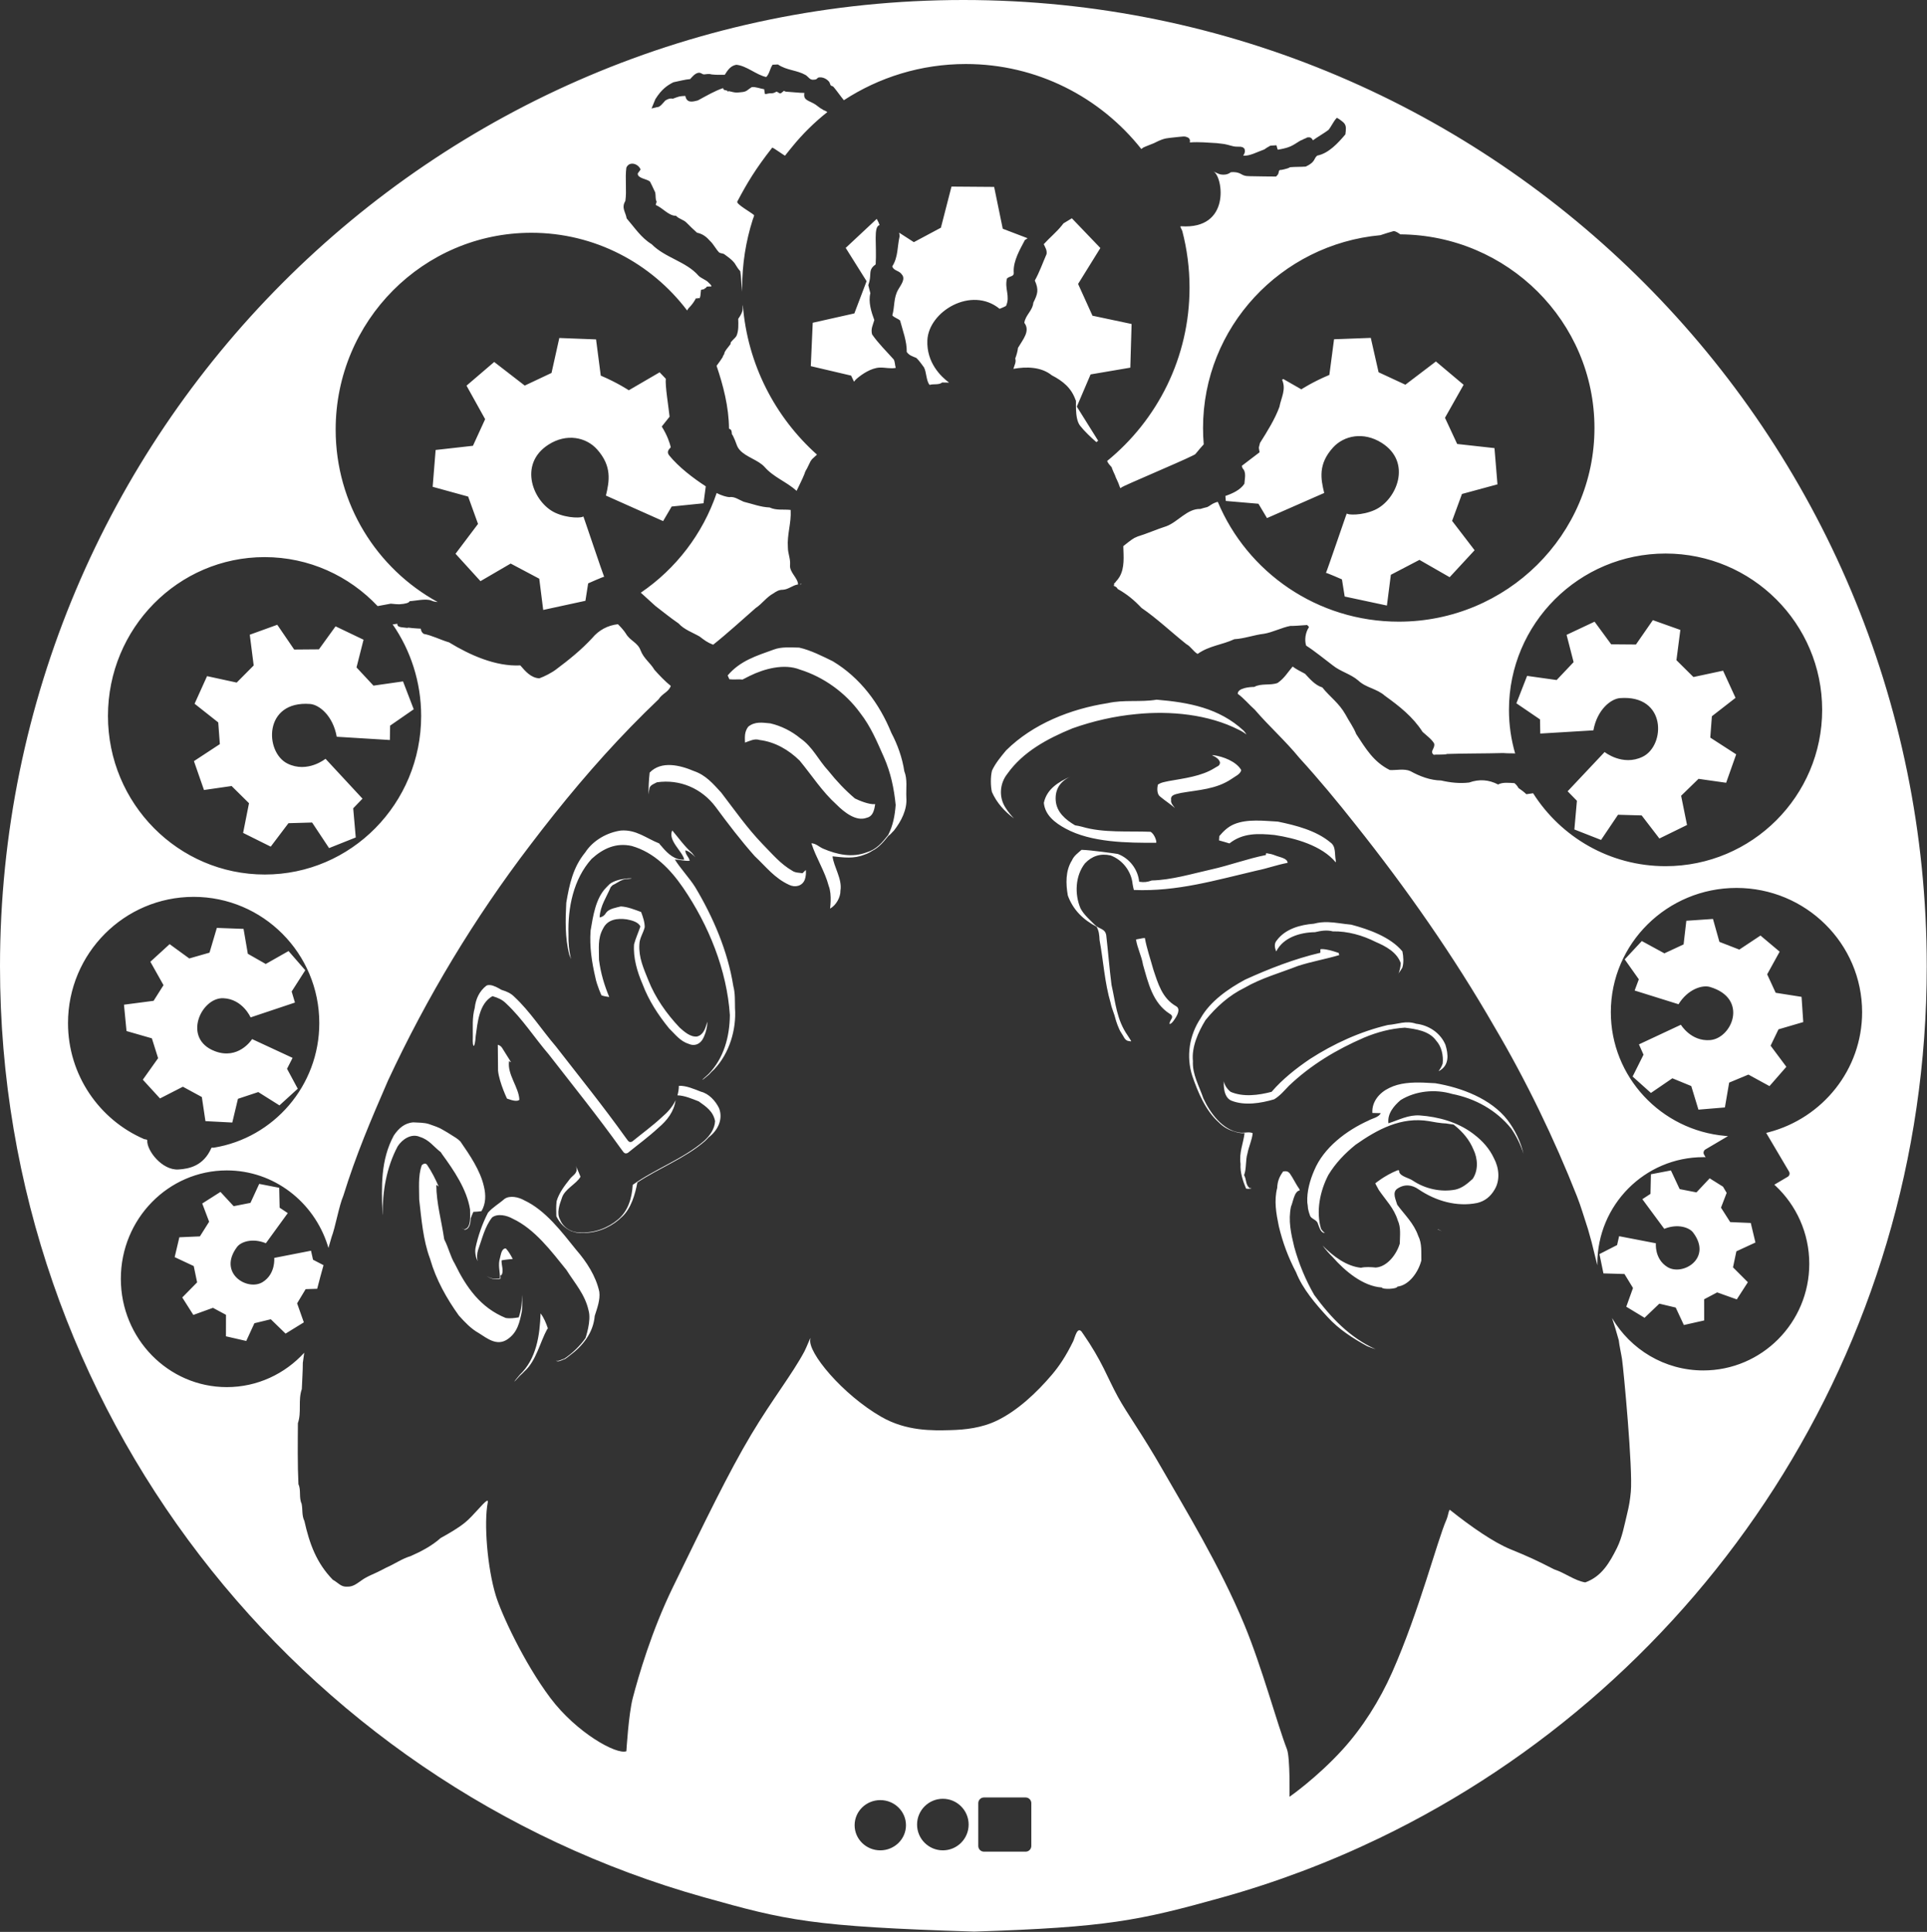 <?xml version="1.0" encoding="UTF-8" standalone="no"?>
<!DOCTYPE svg PUBLIC "-//W3C//DTD SVG 1.1//EN" "http://www.w3.org/Graphics/SVG/1.1/DTD/svg11.dtd">
<svg width="100%" height="100%" viewBox="0 0 727 729" version="1.1" xmlns="http://www.w3.org/2000/svg" xmlns:xlink="http://www.w3.org/1999/xlink" xml:space="preserve" xmlns:serif="http://www.serif.com/" style="fill-rule:evenodd;clip-rule:evenodd;stroke-linejoin:round;stroke-miterlimit:2;">
    <rect x="0" y="0" width="727" height="729" fill="#333333" stroke="none"/>
    <g transform="matrix(1,0,0,1,-59.617,-57.156)">
        <g id="copper-layer" serif:id="copper layer">
            <path id="path2241" d="M423.075,57.156C623.668,57.156 786.526,220.554 786.526,421.817C786.526,566.759 702.061,692.064 579.866,750.843C560.902,759.965 541.029,767.485 520.423,773.227C489.435,781.862 477.348,784.432 427.173,786.042C365.643,784.142 356.258,781.798 325.077,773.047C172.016,730.087 59.617,589.018 59.617,421.817C59.617,220.554 222.475,57.156 423.075,57.156ZM448.699,737.571C448.699,736.386 447.736,735.423 446.55,735.423L430.838,735.423C429.653,735.423 428.69,736.386 428.69,737.571L428.69,753.73C428.69,754.916 429.653,755.879 430.838,755.879L446.55,755.879C447.736,755.879 448.699,754.916 448.699,753.73L448.699,737.571ZM415.327,735.923C420.696,735.923 425.055,740.282 425.055,745.651C425.055,751.02 420.696,755.379 415.327,755.379C409.958,755.379 405.599,751.02 405.599,745.651C405.599,740.282 409.958,735.923 415.327,735.923ZM391.727,736.423C397.072,736.423 401.412,740.67 401.412,745.901C401.412,751.132 397.072,755.379 391.727,755.379C386.381,755.379 382.042,751.132 382.042,745.901C382.042,740.67 386.381,736.423 391.727,736.423ZM703.083,493.815C702.796,493.809 702.509,493.805 702.221,493.805C680.156,493.805 662.239,511.835 662.239,534.05L662.239,534.613C661.451,531.485 660.686,528.395 660.094,525.905L658.714,520.963C657.094,516.058 656.119,512.555 654.574,508.618C646.054,486.98 635.306,464.735 623.404,444.598C608.051,417.898 590.149,392.338 570.971,368.255C564.199,359.675 557.186,351.215 549.821,343.138C544.614,336.748 538.382,331.228 533.026,324.973C530.804,322.993 528.988,320.728 526.572,318.958C526.592,316.73 531.145,316.363 532.796,316.37C535.451,314.893 538.903,315.913 541.631,314.863C544.204,313.048 545.288,311.053 547.298,308.675C548.505,309.628 550.616,310.693 551.981,311.413C553.841,313.423 555.814,315.733 558.476,316.55C561.589,320.398 564.701,322.34 567.229,326.773C568.481,329.18 570.304,331.595 571.271,334.145C574.886,339.628 577.759,344.63 583.946,347.728C586.361,347.855 589.504,347.113 591.731,348.148C595.219,350.09 599.276,351.62 603.289,351.673C606.776,352.475 610.294,352.873 613.871,352.445C617.696,351.088 621.274,351.35 624.814,353.188C626.464,352.243 629.089,352.573 630.979,352.678C631.681,353.24 632.133,353.862 632.497,354.516C633.496,355.179 634.616,356.03 635.456,356.848L636.349,356.728L638.014,356.488C648.491,373.018 666.956,384.005 687.979,384.005C720.589,384.005 747.064,357.575 747.064,325.018C747.064,292.46 720.589,266.03 687.979,266.03C655.376,266.03 628.901,292.46 628.901,325.018C628.901,330.733 629.719,336.26 631.241,341.488L630.769,341.443C629.921,341.443 629.074,341.42 628.226,341.405C627.724,341.383 627.214,341.36 626.711,341.315C619.864,341.51 612.356,341.435 605.554,341.668C604.616,342.05 601.526,341.795 600.551,341.983C598.789,340.715 601.204,339.515 600.664,337.693C599.824,336.148 597.581,334.52 596.314,333.335C592.631,327.613 587.599,323.66 582.131,319.73C578.996,316.94 574.991,316.745 572.044,313.94C569.171,311.465 565.331,310.588 562.391,308.203C559.286,305.878 555.649,302.848 552.386,300.778C551.674,298.535 552.169,295.738 553.421,293.848C553.492,293.671 553.103,293.343 552.761,293.002C550.111,293.206 547.432,293.391 546.396,293.353C543.299,293.923 539.659,295.79 536.525,296.3C532.837,296.713 528.984,298.168 525.306,298.355C520.577,300.545 515.786,300.808 511.444,303.913C509.784,302.968 508.908,301.145 507.194,300.223C501.505,295.693 496.176,290.593 490.258,286.535C487.427,283.543 484.818,281.383 481.205,279.358C481.115,278.795 480.339,278.435 479.609,278.113L479.969,278.03C479.784,276.86 480.163,277.498 480.607,276.62C481.162,276.05 481.615,275.443 481.983,274.813C483.98,271.385 483.499,267.185 483.405,263.233C484.775,262.19 486.104,261.005 487.598,260.135C488.04,259.948 488.462,259.775 488.84,259.595C492.501,258.47 496.026,256.88 499.676,255.718C504.008,254.098 507.59,249.02 512.457,249.215C512.412,249.229 512.573,249.224 512.457,249.215C513.316,248.938 514.193,248.698 515.071,248.503L515.321,248.37C515.913,248.128 516.715,247.348 517.961,246.868C518.295,246.725 518.68,246.628 519.053,246.523C530.131,273.05 556.541,291.74 587.321,291.74C628.076,291.74 661.159,258.995 661.159,218.66C661.159,178.52 628.391,145.895 587.906,145.588C587.126,145.055 586.301,144.425 585.401,144.358C583.699,144.815 582.049,145.363 580.391,145.903C542.889,149.36 513.487,180.635 513.487,218.66C513.487,220.738 513.575,222.793 513.748,224.833C513.286,225.328 512.836,225.838 512.392,226.348C511.801,227.06 511.21,227.773 510.61,228.485C510.471,228.62 510.451,228.658 509.454,229.138C504.266,231.71 483.746,240.32 482.76,241.048C482.785,241.056 482.676,241.19 482.318,241.37C482.238,241.183 482.146,241.003 482.044,240.823C481.467,238.91 480.575,237.59 480.277,236.503C480.265,236.458 478.988,233.78 479.056,233.518C478.382,232.753 477.683,232.07 477.305,231.11C496.272,215.63 508.394,192.073 508.394,165.703C508.394,158.322 507.445,151.162 505.662,144.338C505.504,143.733 504.547,142.489 505.169,142.532C524.047,143.846 520.997,123.936 517.538,121.938C516.757,121.487 519.226,122.839 520.207,122.994C521.429,123.187 522.699,123.03 523.66,122.36C523.901,122.278 523.728,122.285 523.946,122.15C525.371,121.99 526.735,122.178 527.948,122.898C529.42,123.768 530.518,123.607 532.256,123.659C535.395,123.749 537.89,123.732 541.03,123.77C541.239,123.612 541.404,123.38 541.53,123.238C541.659,123.238 541.685,122.887 541.814,122.887C541.977,122.472 541.983,122.304 542.055,122.022C542.103,121.812 542.109,121.688 542.266,121.47L542.478,121.302C542.91,121.302 543.499,121.227 544.184,121.025C544.988,120.853 545.789,120.583 546.339,120.253C548.297,120.08 550.264,120.163 552.229,120.02C552.634,119.833 552.979,119.645 553.279,119.473C553.369,119.428 553.451,119.375 553.534,119.323C555.859,117.883 555.296,116.915 556.571,115.873C560.884,115.048 564.486,111.065 567.193,107.862C567.238,107.637 567.298,106.88 567.328,106.663L567.335,106.586C567.477,104.983 567.347,104.049 566.114,103.06C565.424,102.505 564.748,101.99 563.961,101.607C562.633,103.01 562.009,104.72 560.794,106.198C559.556,107.18 556.198,109.13 554.953,110.097C554.466,109.182 553.936,108.852 552.999,109.017C552.826,108.845 552.364,109.405 552.161,109.307C551.786,109.675 551.634,109.411 551.206,109.794C550.801,110.011 550.391,110.083 549.904,110.398C547.022,112.243 546.166,112.793 542.657,113.475C542.41,113.438 541.935,113.697 541.686,113.63L541.444,112.98L541.206,112.01C540.87,111.972 540.614,112.032 540.344,112.032C539.179,112.13 538.917,111.99 538.394,112.41C537.94,112.627 537.16,113.135 536.598,113.547C534.306,114.32 530.845,116.225 528.643,115.865C528.614,115.812 529.002,115.37 528.985,115.318C529.227,114.808 529.412,114.139 529.172,113.524C529.22,113.194 528.743,113.014 528.536,112.759C528.03,112.654 527.915,112.485 527.237,112.523C526.494,112.455 525.899,112.564 525.014,112.377C523.476,112.047 522.147,111.484 520.087,111.334C519.985,111.289 518.89,111.244 518.791,111.177C515.335,110.989 512.042,110.637 508.576,110.9C508.333,110.63 508.708,110.241 508.52,110.024C508.38,109.386 508.058,109.127 507.459,108.917C506.498,108.51 506.258,108.621 502.072,109.056C501.443,109.123 499.931,109.3 499.437,109.398C498.466,109.587 497.184,110.095 496.048,110.651L495.938,110.705C495.623,110.863 495.281,111.035 494.906,111.208C494.6,111.35 491.407,112.565 491.03,112.79C490.822,112.895 490.53,113.143 490.209,113.39C474.746,93.853 450.829,81.313 424.007,81.313C407.034,81.313 391.226,86.338 377.983,94.97C376.84,93.598 375.277,91.37 374.192,90.08C373.735,89.503 373.349,89.668 373.045,89.398C372.695,88.828 372.722,88.228 372.207,87.77C371.282,86.803 369.863,86.113 368.345,86.413C367.893,86.698 367.783,86.9 367.636,87.02C367.463,87.088 367.298,87.148 367.14,87.185C367.048,87.192 366.938,87.2 366.806,87.2C365.163,87.508 364.766,86.278 363.575,85.475C360.143,83.54 356.529,83.773 353.133,81.508L353.093,81.485C352.428,81.493 351.764,81.523 351.098,81.575C350.027,83.113 349.991,84.89 348.698,86.218C345.032,85.483 341.319,81.958 337.394,81.598C335.178,82.003 334.172,83.615 333.044,85.378C331.236,85.393 329.749,85.445 327.985,85.228C327.272,84.928 326.03,85.145 325.222,85.235C324.456,85.205 324.104,84.47 323.093,84.628C321.808,84.838 320.79,86.12 319.996,86.998C318.353,87.088 315.266,87.883 313.65,88.205C311.438,89.345 309.268,90.74 306.867,94.573L305.424,98.098C306.303,97.88 306.953,97.73 307.483,97.58C308.577,97.723 309.77,95.983 310.592,95.12C312.359,93.95 313.395,94.43 313.395,94.43C316.151,93.41 315.89,93.485 318.167,93.35C318.713,96.14 320.846,95.6 322.942,95.03C326.14,93.305 329.323,91.43 332.423,90.403L332.444,90.433C332.506,91.303 333.336,91.115 333.989,91.378L334.271,91.76C334.346,91.678 334.426,91.595 334.509,91.528C335.702,91.775 336.896,92.188 337.949,92.068C339.411,91.895 340.631,92.023 341.79,91.048C342.044,90.838 342.806,90.298 343.274,90.013C344.828,89.9 346.387,90.59 347.921,90.83C348.005,91.678 348.081,91.708 348.183,92.548C348.488,92.803 349.071,92.45 350.01,92.368C351.152,92.42 351.64,92.27 352.526,91.745C352.883,91.723 353.648,92.413 353.897,92.398C354.5,92.36 354.76,91.85 355.321,91.468C355.625,91.438 355.968,91.85 356.267,91.753C358.283,91.858 361.301,92.24 363.08,92.218C362.781,94.213 363.399,94.693 365.606,95.705C366.126,95.945 366.524,96.155 366.543,96.181C367.326,96.575 367.82,97.04 368.957,97.873C369.474,98.248 369.909,98.375 370.418,98.78C370.709,98.81 371.21,99.095 371.765,99.44C366.87,103.307 362.413,107.705 358.481,112.545C358.232,112.851 356.018,115.561 355.795,115.886C355.7,116.023 351.125,112.652 350.949,112.877C344.622,120.909 341.371,126.41 337.769,133.237C337.282,134.158 343.171,137.42 344.117,138.341C344.221,138.442 343.616,139.982 343.588,140.07C341.01,148.155 339.618,156.767 339.618,165.703C339.618,166.205 339.623,166.7 339.632,167.195C339.304,164.638 339.308,162.088 338.901,159.5C338.236,158.788 337.691,158.008 337.202,157.175C336.476,155.825 335.354,154.963 334.191,154.063L332.732,152.99C332.236,152.773 331.345,152.728 330.929,152.428C329.656,151.115 328.865,149.368 327.504,148.085C326.257,146.668 324.831,145.423 322.574,144.965C321.181,143.728 319.945,142.528 318.746,141.305C317.524,139.985 315.802,139.85 314.654,138.583C311.933,138.65 309.642,135.62 307.07,134.533C306.869,134.435 307.46,133.28 307.318,133.175C306.807,132.245 307.073,131.045 306.82,129.785C306.365,128.87 305.969,127.948 305.526,127.033C305.317,126.583 305.094,126.133 304.838,125.675C303.63,124.64 300.2,124.475 300.218,122.713C300.116,122.578 301.367,121.198 301.259,121.063C300.802,119.9 299.601,119.045 298.416,118.925C298.259,118.895 298.112,118.888 297.978,118.91C297.139,118.963 296.357,119.42 295.914,120.448C295.388,124.43 296.117,129.148 295.544,132.98C293.966,135.635 295.609,137.053 296.043,139.58C299.081,143.083 301.445,146.84 305.49,149.323C310.514,154.445 318.557,155.855 323.138,161.188C324.002,162.088 325.682,162.65 326.71,163.55C327.049,164.045 328.005,164.57 328.025,165.238C327.76,165.238 326.764,165.283 326.501,165.298C326.072,165.193 326.215,165.875 325.373,166.063C325.353,166.13 325.327,166.205 325.295,166.28C324.902,166.333 324.512,166.408 324.127,166.49C323.855,167.435 324.073,170.473 322.953,169.558C322.238,170.375 322.461,169.198 322.164,169.753C320.609,172.573 319.49,173.15 319.065,173.93L318.857,174.32C305.366,156.508 284.052,144.995 260.087,144.995C219.335,144.995 186.251,178.265 186.251,219.245C186.251,247.37 201.786,271.733 224.736,284.333C223.869,284.258 223.087,284.128 222.242,283.738C220.182,282.951 216.262,283.918 214.2,284L214.183,284.001C213.947,284.635 212.654,285.025 210.281,285.177C209.699,285.169 208.381,285.13 207.032,284.949L202.089,285.867C191.318,274.46 176.196,267.38 159.427,267.38C126.819,267.38 100.346,294.23 100.346,327.313C100.346,360.388 126.909,387.155 159.517,387.155C192.125,387.155 218.508,360.388 218.508,327.313C218.508,314.51 214.511,302.512 207.763,292.777C207.718,292.709 208.116,292.736 208.397,292.698C208.977,292.579 209.529,292.528 209.529,292.528C209.49,292.828 209.517,293.005 209.646,293.2C209.793,293.425 209.94,293.509 210.082,293.584C210.291,293.689 210.526,293.722 210.835,293.812C211.389,293.923 212.146,293.942 213.288,294.107C213.423,294.115 213.526,293.967 213.729,293.997C215.473,294.255 218.378,294.388 218.378,294.388C218.497,295.37 218.761,295.788 219.458,296.343C222.638,296.926 225.838,298.625 229.036,299.555C236.901,304.355 246.599,308.713 255.91,308.248C257.873,310.49 259.84,312.89 263.057,313.13C264.929,312.485 267.835,310.988 269.42,309.758C274.261,306.136 278.941,302.368 283.034,297.935C285.486,294.973 288.856,293.135 292.737,292.7C293.604,293.525 295.089,295.169 295.716,296.204C297.31,298.994 300.221,299.571 301.3,302.593C302.517,305.721 304.874,307.153 306.525,309.913C308.24,311.855 310.627,314.376 312.692,315.981C311.834,318.359 309.458,318.808 308.094,321.028C304.541,324.403 301.078,327.838 297.693,331.318C284.025,345.373 271.631,360.268 259.674,376.01C238.525,403.715 220.704,433.34 205.981,464.945C199.454,479.998 193.996,492.74 189.137,508.4C187.505,512.158 186.165,520.171 184.69,524.026C184.325,525.318 183.937,526.668 183.531,528.073C183.434,527.735 183.331,527.398 183.224,527.06C178.016,510.673 162.947,498.808 145.188,498.808C123.121,498.808 105.205,517.13 105.205,539.69C105.205,562.258 123.121,580.58 145.188,580.58C156.708,580.58 167.096,575.585 174.395,567.605C174.221,568.79 174.054,569.99 173.895,571.205C173.891,571.238 173.885,571.299 173.863,571.319C173.867,574.65 173.6,577.976 173.483,581.308C171.999,585.628 173.456,589.933 172.008,594.185C171.953,601.453 171.851,610.04 172.211,617.233C173.252,619.408 172.331,622.31 173.4,624.553C173.879,626.803 173.409,628.963 174.461,631.108C176.36,639.575 178.941,646.858 185.173,653.27C187.266,654.395 188.197,656.06 190.631,655.873C192.761,655.963 194.171,654.77 195.83,653.638C198.044,651.943 201.077,650.96 203.529,649.64C204.155,649.318 204.782,649.003 205.4,648.665C208.489,647.338 211.236,645.335 214.537,644.353C218.455,642.635 222.668,640.415 225.848,637.535C228.909,635.84 232.46,633.823 235.16,631.603C238.04,629.233 241.77,624.433 243.139,623.578C243.57,623.308 243.767,623.428 243.629,624.133C242.129,631.873 243.451,648.695 246.668,659.24C248.703,665.915 257.155,684.403 267.228,697.843C277.043,710.945 292.236,719.413 295.928,717.98C295.928,717.98 296.769,703.873 298.355,697.858C300.497,689.72 305.357,672.748 313.508,656.03C325.368,631.7 334.469,612.793 343.066,598.423C351.011,585.14 358.515,575.698 363.106,567.095C363.953,565.513 365.729,560.78 365.333,562.408C364.12,567.38 377.534,583.43 392.128,591.808C401.585,597.23 411.365,597.005 418.298,596.81C423.728,596.66 429.968,596.008 435.77,593.195C443.549,589.43 450.776,582.613 456.487,575.885C459.239,572.638 461.759,568.888 464.499,563.285C465.162,561.926 466.074,557.098 467.986,560.07L468.008,560.105C475.631,571.123 477.23,576.688 481.361,584.24C484.839,590.6 490.616,598.393 498.257,611.795C506.133,625.618 519.833,647.87 529.145,670.408C535.806,686.533 541.461,707.698 545.144,717.215C546.394,720.44 546.104,735.178 546.104,735.178C546.104,735.178 556.466,727.978 566.141,717.343C573.641,709.1 580.144,698.788 584.824,688.22C595.054,665.12 601.819,638.578 605.299,630.65C606.056,628.918 606.214,626.488 606.716,626.968C614.606,633.283 623.209,639.193 629.351,641.713C636.446,644.63 639.056,645.815 645.919,649.333C650.156,650.728 653.651,653.6 657.686,654.275C663.866,652.055 666.844,646.865 669.634,641.3C671.674,637.16 672.386,632.855 673.474,628.423C674.276,625.138 674.576,623.203 674.876,620.105C675.686,611.578 672.169,574.273 671.561,570.02C671.359,568.573 670.451,564.395 670.339,562.933C669.507,559.844 668.626,557.012 667.789,554.503C674.756,566.345 687.574,574.288 702.221,574.288C724.286,574.288 742.204,556.258 742.204,534.05C742.204,522.402 737.277,511.904 729.41,504.553C729.281,504.432 729.151,504.313 729.02,504.194L734.071,501.211C734.748,500.811 734.974,499.936 734.574,499.259L725.946,484.649C726.047,484.625 726.148,484.6 726.249,484.575C726.513,484.51 726.775,484.443 727.037,484.373C747.244,479.01 762.139,460.758 762.139,439.091C762.139,413.219 740.899,392.213 714.736,392.213C688.574,392.213 667.334,413.219 667.334,439.091C667.334,463.534 686.291,483.633 710.446,485.78L711.542,485.865L703.016,490.899C702.339,491.299 702.114,492.174 702.514,492.852L703.083,493.815ZM255.787,576.26C252.963,579.418 252.933,579.188 255.737,575.898C262.013,569.908 263.281,561.019 263.558,552.77C264.837,554.4 265.651,556.446 266.344,558.524C266.273,558.539 266.197,558.562 266.117,558.591C263.338,563.639 261.888,570.763 257.438,574.663C256.929,575.218 256.377,575.757 255.787,576.26ZM239.784,533.07C239.043,531.43 238.732,529.633 239.026,527.998C239.977,523.498 241.602,518.877 243.717,514.767C245.425,512.765 247.891,511.378 249.876,509.623C251.916,508.093 255.296,508.895 257.346,510.065C265.462,513.845 271.519,521.998 277.021,528.808C280.909,533.27 284.464,538.738 285.72,544.611C286.116,547.633 284.907,550.813 283.993,553.685C283.439,560.128 279.478,565.041 274.486,568.731C273.94,569.173 273.365,569.6 272.757,570.005C271.823,570.208 270.306,571.295 269.457,570.635L269.437,570.592C270.309,570.969 271.669,570.027 272.533,569.841C275.48,567.877 278.532,564.968 280.515,562.059C280.515,562.059 282.766,555.507 281.689,551.749C280.344,545.598 276.529,541.477 273.315,536.365C267.63,529.327 261.374,520.905 252.991,517.004C250.873,515.793 247.383,514.963 245.275,516.547C242.509,520.047 241.498,524.663 239.991,528.831C239.559,530.166 239.511,531.645 239.784,533.07ZM269.18,570.355L269.176,570.343C269.178,570.379 269.192,570.41 269.216,570.435L269.18,570.355ZM578.613,566.288C577.537,565.96 576.467,565.567 575.406,565.13C569.931,562.123 564.756,558.801 560.511,554.166C555.966,549.238 551.061,543.53 548.586,537.253C545.65,531.673 543.535,526.003 542.076,519.875C541.079,515.008 540.22,510.26 541.475,505.363C541.559,502.911 542.298,501.134 543.72,499.192C544.818,499.019 545.585,499.1 546.295,500.053C547.579,501.913 548.521,504.005 549.831,505.865C549.883,506.027 549.931,506.189 549.975,506.351C547.877,506.633 547.463,510.767 546.673,512.452C545.567,517.677 546.663,522.649 547.909,527.742C549.689,534.15 552.136,540.044 555.436,545.807C561.685,554.356 568.963,561.972 578.613,566.288ZM256.518,545.77C256.665,547.76 256.683,549.762 256.538,551.778C255.68,556.108 254.86,560.075 250.902,562.65C247.02,565.121 243.482,562.259 240.22,560.18C237.244,558.521 234.994,556.06 232.724,553.571C228.155,547.2 224.121,540.018 221.956,532.445L221.822,532.035C219.238,525.121 218.608,517.071 217.769,509.804C217.779,505.512 217.302,500.953 218.723,496.852C219.591,496.079 220.277,496.041 220.764,496.737C222.542,499.338 223.888,502.081 225.113,504.879L224.225,504.26C224.234,511.092 226.229,517.97 227.171,524.615L227.3,525.012C228.823,527.93 229.498,531.224 231.225,534.089C235.537,542.961 240.956,550.641 250.392,554.481C252.063,554.766 253.67,554.533 255.323,554.255C256.279,551.465 256.592,548.626 256.518,545.77ZM179.281,543.478L174.928,543.613L171.709,548.968L174.248,556.145L167.353,560.39L161.781,554.975L155.593,556.475L152.522,563.165L144.859,561.41L144.877,553.303L139.961,550.663L132.559,553.34L128.378,546.755L133.986,541.055L132.71,534.905L125.518,531.53L127.283,524.038L135.038,523.7L138.517,518.173L135.918,511.295L142.788,506.923L147.772,512.308L154.114,511.055L157.408,503.893L164.948,505.363L165.116,512.878L168.187,514.918L159.922,526.288C154.831,524.21 150.503,525.748 149.054,527.683C141.63,537.583 152.988,544.498 158.711,540.943C163.682,537.853 163.079,531.823 163.079,531.823L176.951,529.108L177.71,532.505L181.675,534.568C180.891,537.358 180.081,540.328 179.281,543.478L179.281,543.478ZM467.752,559.747C467.747,559.754 467.991,560.127 468.145,560.356C468.3,560.585 468.366,560.67 468.008,560.105L467.752,559.747ZM711.037,507.286L708.895,512.864L712.373,518.309L720.129,518.643L721.894,526.015L714.701,529.337L713.426,535.385L719.034,540.997L714.853,547.479L707.451,544.842L702.535,547.439L702.552,555.425L694.889,557.15L691.817,550.563L685.629,549.092L680.058,554.42L673.163,550.241L675.701,543.174L672.482,537.903L664.547,537.667L663.043,530.381L669.701,526.973L670.46,523.63L684.332,526.304C684.332,526.304 683.728,532.234 688.699,535.275C694.422,538.775 705.781,531.968 698.357,522.228C696.907,520.326 692.581,518.809 687.49,520.851L679.225,509.664L682.295,507.657L682.464,500.261L690.004,498.816L693.298,505.858L699.64,507.097L704.623,501.791L709.655,504.944L711.037,507.286ZM552.818,510.887C552.619,506.776 553.821,502.507 555.411,498.853C558.988,490.198 567.591,483.748 575.901,479.99C577.341,479.165 579.801,478.806 580.521,477.201C579.471,477.186 578.428,477.164 577.37,477.134C577.108,472.852 580.055,469.446 583.745,467.699C587.643,465.741 592.297,465.53 596.756,465.686C598.242,465.738 599.707,465.831 601.115,465.913C610.903,467.541 622.1,471.719 628.37,479.812C631.127,483.446 633.35,487.917 634.382,492.568C633.338,489.146 631.707,485.882 629.761,483.037C624.16,476.039 616.123,471.646 607.439,469.942L607.439,469.942C601.067,468.058 593.734,468.749 588.021,472.275C585.479,474.444 582.961,477.423 583.433,481.034C587.448,479.743 590.906,477.79 595.283,478.065C602.247,478.569 609.416,480.548 615.118,484.761L615.736,485.234C618.903,487.636 621.571,490.613 623.252,494.254C625.162,497.828 625.646,502.482 623.479,506.052C621.96,508.65 619.837,510.412 616.88,511.105C609.195,512.65 601.298,510.339 594.857,505.989C592.272,504.131 589.393,503.894 586.705,505.757C584.771,507.161 586.244,509.952 586.751,511.766C589.64,515.681 592.997,518.729 594.664,523.493C596.131,526.372 595.763,529.528 595.853,532.755C594.803,536.963 591.377,542.124 586.791,542.668C586.731,543.587 581.157,543.819 580.94,542.988C573.823,542.549 566.976,536.732 562.423,531.546C561.027,530.172 559.734,528.7 558.575,527.135C562.535,531.22 567.657,534.998 573.074,535.543C574.731,535.153 576.958,535.289 578.675,535.461C583.078,535.124 586.551,530.361 587.713,526.423C587.751,523.363 588.223,520.393 586.933,517.611C585.515,513.043 582.425,510.036 579.815,506.218C579.32,505.393 578.466,503.692 578.466,503.692C578.466,503.692 581.941,500.756 586.828,498.768C587.339,498.607 587.62,498.852 587.498,499.42C588.07,501.128 591.155,501.636 592.577,502.624C597.23,505.754 603.223,507.12 608.744,506.04C611.412,505.403 613.259,503.759 615.226,501.987C617.433,498.69 617.147,494.267 615.457,490.814C613.989,487.306 611.551,484.389 608.615,481.997L608.042,481.526L605.032,481.073C605.032,481.073 603.445,481.125 598.759,480.223L598.759,480.223C588.252,478.459 579.273,483.337 571.03,489.13C566.98,492.414 563.444,496.085 560.758,500.538C557.612,506.582 556.057,514.195 557.992,520.81C558.348,521.424 558.836,521.962 559.458,522.418C557.802,522.387 557.397,520.263 556.829,518.968C556.499,517.356 554.189,517.176 553.821,515.766C553.499,514.941 553.26,514.094 553.095,513.233C553.033,512.46 552.954,511.66 552.818,510.887ZM243.17,538.609C244.555,539.576 246.278,539.996 248.222,539.503C248.289,536.928 247.411,534.525 248.241,531.883C248.594,530.662 248.785,528.24 250.444,528.24C251.503,529.345 252.296,530.784 253.065,532.226C251.653,532.363 250.233,532.483 248.851,532.745C248.722,534.478 249.793,536.803 248.823,538.281C248.687,538.326 248.55,538.362 248.414,538.392C248.444,538.812 248.458,539.241 248.447,539.668C246.396,540.187 244.59,539.691 243.17,538.609ZM315.197,470.477C315.527,469.36 315.715,468.162 315.736,466.882C318.469,466.762 321.508,468.111 324.056,469.101C327.057,469.828 329.567,472.596 330.878,475.296C332.457,479.263 330.611,483.329 327.5,485.901L326.962,486.322C326.501,486.862 326.005,487.356 325.495,487.829C318.071,494.226 308.136,497.983 300.072,503.368C299.239,507.83 297.707,513.201 294.277,516.336C294.132,516.464 293.986,516.591 293.836,516.718C293.598,516.958 293.348,517.191 293.086,517.423C289.252,520.671 283.988,522.71 278.933,522.32C277.765,522.44 276.58,522.245 275.486,521.81C275.398,521.795 275.31,521.772 275.221,521.758C272.535,520.52 270.807,518.728 269.505,516.096C269.459,514.213 269.385,512.293 269.606,510.418C270.493,507.358 272.562,504.636 274.511,502.168C275.664,500.563 277.704,499.955 277.03,497.676C276.322,496.157 277.585,498.415 278.622,501.193C277.077,503.959 272.547,505.838 271.564,509.319C270.677,511.722 269.533,515.032 270.935,517.407C272.099,520.43 275.475,522.481 278.708,522.156C283.763,522.547 289.027,520.506 292.861,517.254C296.686,513.954 298.021,509.138 298.326,504.255C306.633,498.284 317.372,494.469 325.269,487.66C327.387,485.724 329.266,483.187 329.39,480.211C328.684,476.539 326.09,474.784 323.248,472.772C320.783,471.816 317.874,470.535 315.197,470.477ZM602.034,521.054C602.047,521.02 602.062,520.987 602.078,520.954C602.586,521.248 603.099,521.527 603.616,521.79C603.084,521.562 602.557,521.316 602.034,521.054ZM203.978,515.718L203.921,515.091C203.524,504.869 203.183,494.908 208.197,485.623C209.979,482.983 212.233,480.906 215.557,480.673C217.292,480.793 219.738,480.718 221.562,481.356C226.329,483.021 225.315,482.758 228.416,484.498L231.594,486.5C232.335,486.973 232.773,487.371 233.312,487.896C236.811,492.974 240.818,498.785 242.184,504.868C242.95,508.018 242.95,511.325 241.26,514.19C240.245,514.333 239.221,514.416 238.196,514.454C237.824,515.204 237.556,516.081 237.208,516.891C237.141,518.909 236.732,520.97 234.951,521.195C234.403,520.923 233.895,520.604 233.424,520.246C233.831,520.537 234.265,520.8 234.726,521.029C237.578,520.676 236.911,515.583 236.958,513.571C235.785,506.017 230.826,498.74 226.391,492.665L225.923,491.94C223.177,489.842 221.527,487.219 218.007,486.161L218.008,486.161C214.813,484.74 211.35,487.057 209.634,489.747C205.381,497.777 203.891,506.827 203.978,515.718ZM531.018,505.452C532.772,505.474 530.706,505.979 529.711,505.649C528.52,502.821 527.44,499.514 527.634,496.425L527.634,496.342C527.038,492.113 528.646,488.722 529.165,484.732C528.563,484.777 527.975,484.792 527.45,484.687C526.643,484.574 525.863,484.364 525.112,484.079C523.011,483.479 521.099,482.385 519.481,480.735C514.458,476.28 511.577,469.387 509.435,463.155C507.062,455.798 508.289,447.816 512.574,441.389C516.175,434.984 523.018,430.237 529.361,426.817C538.474,422.669 547.994,418.964 557.75,416.677L557.75,415.432C557.487,415.379 558.921,414.744 564.667,416.747L564.875,417.555C559.732,419.087 554.338,420.003 549.228,421.678C542.415,424.344 535.519,426.209 529.143,429.896C523.3,432.762 518.486,437.1 514.415,442.104C511.675,446.569 509.119,452.263 509.671,457.581C509.403,462.543 511.975,466.821 513.609,471.617C516.121,477.085 520.823,483.576 527.23,484.524C528.771,484.83 530.866,484.074 532.216,484.75C531.988,487.277 530.729,489.846 530.251,492.39C529.456,495.001 529.937,498.042 528.985,500.544L528.988,500.63C529.934,502.238 529.455,504.141 531.018,505.452ZM126.926,498.459C131.034,498.206 136.398,497.09 139.347,490.373C139.474,490.084 139.972,490.281 140.282,490.231C162.834,486.57 180.079,466.898 180.079,443.213C180.079,416.924 158.838,395.582 132.676,395.582C106.514,395.582 85.273,416.924 85.273,443.213C85.273,462.819 97.089,479.674 113.951,486.975C114.356,487.151 115.205,487.044 115.176,487.485C114.927,491.27 120.758,498.838 126.926,498.459ZM239.089,448.101C238.78,453.029 237.795,452.878 237.992,448.603C238.048,444.831 237.688,441.194 238.713,437.511C239.091,434.159 240.421,431.196 243.126,429.089C243.523,428.884 243.982,428.827 244.471,428.867C245.938,428.99 247.664,430.004 248.731,430.634L248.934,430.716C250.845,431.309 252.295,431.916 253.726,433.356C259.598,438.846 264.049,445.851 269.284,451.956C278.167,463.386 287.279,474.703 295.7,486.486C296.448,487.318 296.743,488.556 298.111,487.926C301.84,484.881 305.746,482.046 309.273,478.769C311.508,476.879 313.367,474.785 314.508,472.315C313.885,476.61 311.348,479.916 307.978,482.757C304.335,486.143 300.301,489.071 296.447,492.219C295.036,492.867 294.731,491.589 293.958,490.731C285.26,478.561 275.847,466.868 266.672,455.061C261.264,448.757 256.667,441.527 250.601,435.853C249.123,434.365 247.626,433.735 245.651,433.125L245.442,433.039C240.311,435.824 239.804,443.103 239.089,448.101ZM151.504,407.671L153.114,417.063L159.872,420.913L168.48,416.033L174.786,423.278L169.653,431.3L170.896,435.471L154.16,441.072C154.16,441.072 151.15,434.132 143.865,433.833C135.479,433.489 128.258,449.134 140.73,453.835C149.449,457.121 154.415,449.744 154.716,449.281L154.731,449.258L170.002,456.344L167.905,460.461L171.953,467.985L165.044,474.27L157.055,469.245L149.393,471.787L147.256,480.739L137.123,480.212L135.765,471.114L128.617,467.231L119.978,471.649L113.501,464.574L119.268,456.457L116.915,448.972L107.348,446.219L106.387,436.278L117.564,434.813L121.303,428.902L116.346,420.071L123.611,413.43L131.023,418.828L138.66,416.638L141.424,407.299L151.504,407.671ZM692.87,436.103L676.322,430.928L677.896,426.692L672.575,419.179L679.025,412.256L687.538,416.9L694.785,413.531L695.819,404.607L705.87,403.919L708.299,412.57L715.81,415.484L723.796,410.182L731.028,416.267L726.317,424.813L729.533,431.783L739.293,433.317L739.932,442.832L730.59,445.574L727.613,451.742L733.557,459.708L727.192,467L719.239,462.649L711.974,465.675L710.369,475.047L700.388,475.88L697.676,466.974L690.553,464.045L682.461,469.575L675.552,463.386L679.667,455.143L677.942,451.251L693.767,443.845C693.767,443.845 697.566,450.209 704.782,449.636C713.09,448.977 719.371,433.922 704.736,429.583C701.877,428.735 696.434,430.363 692.87,436.103ZM521.33,465.138C521.605,466.556 522.383,467.922 523.886,469.155C528.641,471.225 534.513,470.422 539.351,469.155C543.451,464.378 548.584,460.327 553.774,456.802C562.767,450.989 572.803,446.399 583.243,443.932C587.068,443.639 589.984,442.155 593.861,443.46C598.669,444.015 603.072,446.924 604.954,451.447C606.042,455.047 606.44,459.045 602.69,461.205L602.479,461.242C601.871,461.699 603.114,460.775 603.89,458.5C604.219,455.491 603.506,452.084 601.411,449.802C598.772,446.139 593.771,445.463 589.604,444.943C584.288,445.273 579.206,446.63 574.301,448.681C563.828,453.197 554.139,459.019 545.862,466.905C544.09,468.733 542.542,470.65 540.31,471.985C535.31,473.454 529.216,474.479 524.193,472.491C520.943,471.143 521.293,465.853 521.33,465.138C521.327,465.124 521.325,465.111 521.322,465.097C521.334,465.031 521.334,465.049 521.33,465.138ZM250.952,471.733C251.336,472.746 247.969,465.771 247.511,461.165C247.473,457.903 247.425,454.641 247.425,451.389C248.179,451.627 248.722,452.028 249.056,452.591C250.173,454.41 251.307,456.216 252.452,458.015L251.675,457.574C250.909,462.591 255.397,467.466 255.563,472.176C254.787,472.828 253.307,472.588 250.952,471.733ZM322.174,380.885C322.176,380.888 322.184,380.898 322.181,380.895L322.177,380.892L321.954,380.636C321.367,379.997 319.734,378.373 318.201,378.021C318.1,379.634 319.513,380.421 319.808,381.966C318.174,382.153 315.836,381.52 314.201,381.468C316.316,384.88 319.707,388.454 321.868,391.874C328.681,403.237 334.203,416.098 336.271,429.238C337.01,431.991 336.843,434.714 336.909,437.519C337.499,445.694 334.757,454.702 329.051,460.687C328.733,461.024 328.399,461.339 328.052,461.632C327.745,461.984 327.426,462.328 327.096,462.666C323.901,465.411 323.677,465.245 326.872,462.499C332.718,456.509 334.883,448.383 334.979,440.21C333.853,423.166 326.948,406.219 317.353,392.18C312.499,385.122 306.414,378.789 297.935,376.376C292.022,375.06 287.12,377.339 282.819,381.25C275.933,388.899 273.796,399.685 274.092,409.709C274.004,412.874 274.297,416.046 275.061,419.072C274.821,418.505 274.589,417.933 274.363,417.358C272.755,410.886 272.913,404.422 273.254,397.807C274.427,390.877 275.803,384.404 280.401,378.824C283.309,374.309 288.6,371.294 293.863,370.559C299.652,370.139 303.391,373.469 308.322,375.427C308.727,376.094 309.052,376.243 309.515,376.876C311.642,379.346 314.227,381.778 317.755,381.521C317.164,378.431 311.48,374.32 313.235,370.515C315.695,373.433 317.803,376.456 320.693,379.022C321.29,379.805 321.686,380.302 321.918,380.586L322.181,380.895C322.182,380.896 322.179,380.892 322.174,380.885L322.174,380.885ZM286.575,432.757C286.706,433.237 284.764,428.851 284.249,426.085C282.876,420.191 281.979,414.354 282.428,408.298C283.343,402.947 284.297,396.233 288.245,392.141L288.98,391.397C291.698,388.012 301.323,388.474 296.633,388.816C294.223,388.733 292.791,390.219 290.741,391.17L290.031,391.89C288.424,395.75 286.079,398.88 285.829,403.34C286.873,403.201 287.714,402.581 288.342,401.501C289.496,399.996 292.108,399.654 293.844,399.193C296.429,399.331 299.07,400.413 301.489,401.299C302.163,403.1 302.856,405.084 302.847,407.032C302.33,409.239 300.899,411.086 300.834,413.495C300.529,418.417 302.395,422.517 304.177,426.948C306.808,433.643 311.102,439.718 316.023,444.916C317.768,446.477 320.103,448.563 322.587,448.277C325.034,447.676 325.735,445.166 326.363,443.051C326.563,441.539 326.713,446.118 324.526,449.614C323.333,451.33 321.464,451.931 319.518,451.092C316.228,450.071 314.435,447.544 312.032,445.198C307.883,440.095 304.354,434.688 302.027,428.507C300.024,423.882 298.45,418.55 298.832,413.476C299.452,411.168 300.453,409.023 301.207,406.772C300.453,404.998 297.735,404.387 296.009,404.063C292.556,403.605 288.875,404.035 287.168,407.497C284.974,411.35 285.661,415.05 285.594,419.275C286.225,424.383 287.629,428.963 289.466,433.375C288.356,433.247 287.417,433.05 286.575,432.757ZM485.051,447.892C486.141,449.69 486.742,450.246 486.024,450.096C485.719,450.036 485.404,449.925 485.079,449.925C483.803,449.445 483.595,448.258 482.681,446.976C481.606,445.468 480.575,442.117 480.506,441.802C480.044,439.755 479.047,437.782 478.642,435.689C476.335,427.867 475.911,419.805 474.443,411.855C474.369,410.092 474.231,408.449 473.344,406.867C468.266,404.212 464.471,400.514 462.476,395.091C461.701,390.666 461.552,385.784 464.017,381.839C464.83,379.994 466.317,379.049 467.644,377.834C470.897,377.872 481.402,379.378 481.367,379.408C485.753,381.066 488.93,385.222 489.391,389.879C491.275,390.149 492.345,390.044 494.136,389.399C501.653,389.204 509.168,386.909 516.49,385.266C523.48,383.714 530.192,381.193 537.191,379.798L537.311,379.093C539.31,379.525 538.798,379.202 541.369,380.187C542.608,380.661 545.374,381.083 545.394,382.752C541.455,383.467 537.716,384.87 533.787,385.652C518.098,389.323 503.716,393.644 487.388,392.986C487.197,392.261 487.035,391.517 486.92,390.773C486.443,385.957 483.163,381.665 478.632,379.958C474.817,379.109 471.594,380.139 468.942,382.943C465.261,387.635 464.984,394.55 467.254,399.91C468.504,402.285 470.669,404.164 472.576,406.061C474.197,407.788 476.563,407.454 476.973,410.105C477.688,416.343 478.155,422.552 478.957,428.789C480.511,435.608 480.864,441.912 485.051,447.892ZM502.752,441.793C501.634,443.616 499.967,444.554 501.398,441.932C502.094,441.016 501.942,440.282 500.94,439.728C494.464,435.599 492.833,428.112 490.84,421.188C490.296,417.878 488.704,414.941 488.189,411.66C490.926,411.096 491.002,411.151 491.543,411.111C492.26,415.131 493.652,419.053 494.728,422.983C496.52,428.361 498.061,433.843 503.332,436.858C505.179,437.901 503.638,440.541 502.752,441.793ZM587.257,424.456C587.548,423.747 587.974,422.4 588.088,420.619C586.619,416.469 582.455,414.234 578.637,412.601C573.704,410.093 568.019,408.499 562.456,408.607C560.106,408.001 558.027,408.373 555.723,408.914L555.723,408.914C550.137,408.976 543.741,410.894 541.105,416.18C540.494,414.807 540.237,413.179 541.319,411.997C544.486,407.684 550.198,406.101 555.29,405.718C557.155,405.212 558.91,405.076 560.637,405.125C563.515,405.207 566.315,405.807 569.413,406.079C576.08,407.856 584.174,410.713 588.704,416.158C589.094,418.033 589.273,420.509 588.665,422.339C588.247,423.029 587.77,423.757 587.257,424.456C586.972,425.152 586.819,425.232 587.224,424.499L587.225,424.499L587.257,424.456ZM339.76,313.578C338.184,313.392 336.577,313.689 334.776,313.468L334.147,312.029C338.856,306.479 344.96,304.641 351.553,302.264C353.025,301.705 354.63,301.511 356.259,301.461C357.889,301.411 359.544,301.506 361.118,301.529C365.476,302.504 369.815,304.732 373.823,306.689C384.155,312.907 391.393,322.634 395.899,333.704C398.272,338.189 400.026,343.138 400.783,348.163C402.03,351.261 401.394,354.659 401.551,358.124C401.929,362.632 399.574,367.161 396.85,370.596C396.166,371.218 395.574,372.096 394.805,372.546L394.805,372.547C392.991,374.82 391.242,376.941 388.695,378.209C387.814,378.801 386.848,379.296 385.744,379.656C381.718,381.306 377.885,380.728 373.711,380.286C374.137,384.186 377.432,388.874 376.694,393.209C376.763,395.691 375.087,398.729 372.793,400.011C372.689,400.364 373.625,394.873 372.261,391.449C370.774,385.784 367.474,380.891 365.738,375.36C367.521,375.474 368.523,376.647 370.087,377.362C375.456,379.661 381.15,380.929 386.768,378.717C390.363,377.629 392.471,375.026 394.712,372.212C396.544,368.636 397.221,364.897 397.526,360.92C396.916,354.702 395.666,348.703 393.129,342.961C390.478,337 388.17,331.364 384.116,326.166C378.575,318.545 370.383,312.623 361.389,309.819L361.389,309.819C355.476,307.473 347.951,309.485 342.448,312.213C341.59,312.663 340.678,313.109 339.76,313.578ZM304.29,356.932C304.254,354.204 304.418,351.455 304.711,348.697C309.143,344.092 316.281,345.922 321.443,348.127C325.893,349.642 328.644,352.897 331.719,356.249C336.861,362.969 341.488,369.622 347.369,375.735C351.007,379.432 354.045,383.158 358.597,385.783C359.631,386.496 361.164,386.481 362.373,386.654L363.63,385.437C363.752,386.665 363.66,387.899 363.23,389.112C362.266,391.554 359.577,392.136 357.345,391.058C351.794,388.502 348.685,384.287 344.355,380.224C339.081,374.282 334.284,367.997 329.572,361.607C324.355,354.663 316.105,351.097 307.455,352.355C306.558,352.851 305.042,353.347 304.699,354.396C304.523,355.237 304.387,356.083 304.29,356.932ZM563.586,381.928C563.653,382.183 563.585,382.052 563.563,382.562C558.269,376.21 548.36,373.444 540.482,372.242L540.482,372.242C534.255,371.615 528.488,371.429 523.452,375.418C522.149,375.005 520.834,374.661 519.519,374.279C519.529,373.739 519.564,373.199 519.629,372.651C521.208,370.776 522.926,369.126 525.226,368.166C530.212,366.103 536.452,366.907 541.725,367.192C548.446,368.579 556.137,370.529 561.5,375.014C563.78,376.574 563.023,379.475 563.586,381.928ZM186.659,335.17L206.703,336.4L206.792,330.974L215.706,324.801L211.667,314.285L200.519,315.878L194.12,309.011L196.771,298.552L186.215,293.504L179.941,302.183L170.605,302.26L164.224,292.91L153.851,296.666L155.328,308.265L148.915,314.724L137.735,312.294L133.028,322.706L141.953,329.759L142.562,337.95L132.785,344.366L136.576,355.262L146.996,353.759L153.56,360.248L151.336,371.453L161.756,376.635L168.442,367.788L177.366,367.53L183.765,377.181L193.833,373.171L192.872,362.166L196.376,358.529L182.423,343.481C182.423,343.481 175.637,349.012 168.091,345.299C159.404,341.024 158.979,321.449 176.606,322.802C180.049,323.066 185.236,327.209 186.659,335.17L186.659,335.17ZM463.569,350.138C459.427,352.055 457.62,355.156 457.906,359.197C458.22,363.629 461.609,366.456 465.201,368.586C466.087,368.721 466.964,368.894 467.823,369.127C475.883,371.534 485.265,370.687 493.667,371.032C495.292,371.865 496.208,375.188 495.744,375.174C484.896,375.227 471.298,375.101 461.601,369.805C457.638,367.655 453.88,364.773 453.428,360.122C454.532,354.884 458.925,352.221 463.569,350.138L464.017,349.939L463.569,350.138ZM660.754,332.755L640.71,333.965L640.621,328.625L631.707,322.55L635.746,312.199L646.894,313.767L653.293,307.009L650.642,296.715L661.199,291.746L667.472,300.289L676.808,300.364L683.189,291.162L693.563,294.859L692.085,306.275L698.498,312.632L709.679,310.24L714.385,320.487L705.461,327.429L704.851,335.491L714.629,341.806L710.837,352.53L700.418,351.051L693.854,357.437L696.077,368.466L685.658,373.566L678.971,364.858L670.047,364.604L663.648,374.103L653.58,370.156L654.542,359.325L651.037,355.746L664.99,340.935C664.99,340.935 671.776,346.379 679.322,342.724C688.01,338.517 688.434,319.25 670.808,320.582C667.364,320.842 662.177,324.92 660.754,332.755ZM340.683,337.372C340.627,335.238 340.415,333.367 341.912,331.364C344.489,329.317 347.203,329.842 350.242,330.119C354.331,331.072 358.274,333.043 361.515,335.721C366.289,339.028 368.236,343.821 372.197,348.096C375.207,351.876 378.477,355.341 382.152,358.454C383.554,359.167 387.536,360.858 389.8,360.596C389.703,361.07 389.611,361.555 389.534,362.055C389.124,363.81 388.465,365.345 386.539,365.765C382.514,367.272 377.917,363.466 375.237,360.786C369.782,355.865 365.948,349.79 361.293,344.163C357.173,340.119 352.042,337.134 346.243,336.399C344.236,335.758 342.555,336.728 340.683,337.372ZM442.155,365.994C438.628,363.367 435.637,360.101 433.843,356.016C433.318,353.826 433.291,350.144 433.872,347.939C435.165,345.142 437.233,342.674 439.2,340.304C449.338,330.269 463.603,324.645 477.526,322.485C483.684,321.097 489.808,322.199 495.994,321.179C508.099,322.192 519.584,324.314 528.827,332.894C529.211,333.339 529.566,333.807 529.899,334.305C529.03,333.66 528.102,333.073 527.066,332.584C515.534,326.681 501.113,325.321 488.293,326.614L488.293,326.615C480.126,327.38 471.945,329.253 464.227,331.999C454.826,335.843 445.532,340.84 439.645,349.174C436.716,352.865 436.407,358.077 439.003,362.007C439.949,363.471 441.005,364.792 442.155,365.994ZM518.303,342.9C517.571,342.396 516.193,341.956 517.427,342.123C521.079,342.62 526.02,344.494 527.896,347.731C527.632,349.311 525.441,350.188 524.235,351.09C518.415,355.015 511.854,355.199 505.134,356.377C503.647,356.82 501.054,356.881 501.456,359.027C501.219,360.156 502.176,361.12 502.881,362.07C501.117,360.535 499.186,359.324 497.388,357.817C496.04,356.902 496.132,354.674 496.427,353.264C497.692,352.341 499.105,352.236 500.573,351.884C506.242,350.871 512.945,350.092 517.848,346.972C518.817,346.297 519.806,346.267 519.89,344.91C519.648,343.878 518.969,343.36 518.303,342.9ZM301.37,280.805C314.588,271.813 324.761,258.635 329.998,243.178C331.794,244.192 333.844,244.686 334.734,244.752C336.715,244.418 338.367,245.741 340.184,246.493C343.38,247.258 346.631,248.533 349.955,248.645C352.596,249.86 355.089,249.26 357.906,249.583C358.193,254.645 356.502,258.763 356.863,263.75C356.863,266.015 357.86,267.935 357.694,270.245C357.321,273.095 360.643,275.158 360.696,277.685C358.62,277.993 357.125,279.568 354.974,279.703C353.582,279.68 352.54,280.258 351.434,281.053C348.797,282.463 347.22,284.93 344.713,286.595C339.799,290.908 333.812,296.36 328.668,300.44C326.474,299.593 325.43,298.775 323.559,297.343C320.996,295.858 317.695,294.733 315.639,292.423C312.422,290.203 309.89,288.125 306.899,285.83L301.37,280.805ZM287.543,274.806C287.209,274.745 281.515,277.288 281.515,277.288L280.479,283.866L264.554,287.316L263.064,275.533L252.279,269.811L240.884,276.456L231.476,266.113L239.961,254.856L236.241,244.543L222.847,240.853L223.967,226.956L238.046,225.373L242.645,215.331L235.62,202.686L246.063,193.746L257.586,202.656L267.692,197.886L270.63,184.693L284.492,185.226L286.267,198.898C292.56,201.568 296.841,204.426 296.841,204.426L308.475,197.646L310.802,200.083C310.526,202.843 311.834,210.576 312.233,214.393L309.277,218.106C311.451,221.563 312.348,224.518 312.685,225.936C311.787,226.851 311.084,227.758 312.082,228.996C315.629,233.398 321.234,237.658 325.883,240.673L325.033,247.071L313.014,248.293L309.791,253.791L288.209,244.161C289.514,238.746 290.567,233.113 284.898,226.753C280.774,222.118 273.362,220.551 266.522,224.946C254.907,232.416 260.88,246.786 269.012,250.611C273.953,252.936 279.629,252.606 279.684,251.983C279.698,251.834 287.1,273.905 287.538,274.796L287.543,274.806C287.554,274.806 287.56,274.806 287.558,274.82C287.556,274.82 287.552,274.82 287.543,274.806ZM543.768,200.173L550.571,204.073C550.571,204.073 554.846,201.26 561.146,198.635L562.916,185.173L576.776,184.655L579.716,197.63L589.826,202.325L601.346,193.558L611.794,202.355L604.766,214.805L609.364,224.69L623.441,226.25L624.566,239.923L611.171,243.56L607.451,253.708L615.934,264.785L606.529,274.963L595.129,268.423L584.344,274.055L582.859,285.658L566.929,282.253L565.894,275.788C565.894,275.788 560.201,273.283 559.864,273.335C559.855,273.35 559.855,273.358 559.85,273.35C559.85,273.341 559.858,273.341 559.864,273.335C560.254,272.63 567.709,250.73 567.724,250.88C567.784,251.488 573.454,251.81 578.396,249.53C586.526,245.765 592.504,231.62 580.886,224.27C574.046,219.943 566.636,221.488 562.511,226.048C556.841,232.31 557.899,237.853 559.204,243.178L537.618,252.658L534.396,247.25L522.084,246.193L521.921,244.303C524.588,243.388 527.57,242.053 529.089,239.698C529.2,237.673 529.929,235.408 528.396,233.855C528.245,233.518 528.166,233.203 528.149,232.91L534.815,227.825L534.544,226.123C534.544,226.123 534.64,225.44 534.984,224.285C537.732,219.935 540.645,215.263 542.304,210.688C542.977,207.163 544.926,204.088 543.311,200.465L543.768,200.173ZM214.184,283.997C214.258,283.992 214.342,283.982 214.193,283.972C214.19,283.98 214.187,283.989 214.184,283.997L214.126,284.002L214.183,284.001L214.184,283.997ZM361.881,277.408C361.881,277.49 361.877,277.573 361.87,277.648C361.689,277.634 361.513,277.625 361.341,277.625C361.582,277.513 361.735,277.475 361.881,277.408L361.881,277.408ZM338.749,227.011C338.258,226.465 337.864,225.851 337.607,225.14L336.899,223.28C336.487,222.448 336.144,221.405 335.747,221.008C335.63,219.763 335.651,219.289 334.65,218.907C334.587,210.694 332.466,202.558 329.954,195.193C330.878,193.97 331.763,192.748 332.267,191.9C332.403,191.68 331.996,192.07 332.797,190.824C332.815,190.796 332.93,190.31 332.949,190.28C333.029,189.793 333.995,188.51 335.225,187.003C335.298,186.328 335.237,186.365 335.727,185.87C336.248,185.21 337.04,184.655 337.47,183.905C338.319,181.985 338.19,179.533 338.126,177.478C340.26,174.433 339.643,173.893 339.866,172.198C341.579,194.585 352.064,214.603 367.839,228.71L367.59,228.943C367.412,229.093 367.243,229.243 367.082,229.401C366.669,229.745 366.609,229.821 366.298,230.122C366.254,230.126 365.899,230.431 365.368,231.291L364.796,232.468C364.618,232.801 364.457,233.134 364.307,233.455L364.158,233.788C363.687,234.516 363.336,235.191 363.105,236.023C362.246,238.191 361.129,240.246 360.159,242.376C356.225,238.851 351.497,237.306 348.016,233.301C345.656,230.743 341.1,229.633 338.753,227.016L338.749,227.011ZM364.307,233.455L364.307,233.455ZM338.702,226.942C338.718,226.965 338.733,226.988 338.749,227.011C338.808,227.076 338.868,227.14 338.929,227.203L338.954,227.209C338.865,227.125 338.781,227.036 338.702,226.942ZM460.843,141.44L463.999,139.528L474.753,150.748L466.35,164.3L471.774,176.285L486.532,179.413L486.05,195.89L471.066,198.44L465.872,210.598L473.984,223.573C473.756,223.25 473.496,224.157 473.146,223.902C471.336,222.349 468.594,219.733 467.135,217.835C464.789,214.955 465.859,207.538 465.425,208.183C463.865,203.578 460.614,200.938 456.431,198.778C452.405,195.523 446.817,195.47 441.941,196.34C442.373,194.803 443.065,193.835 442.638,192.418C443.182,191.023 443.522,189.673 443.68,188.413C445.554,185.21 448.408,182.053 446.065,178.97C446.517,175.948 449.144,174.508 449.468,171.365C451.093,168.088 451.61,166.558 450.022,163.01C451.823,159.785 452.986,156.395 454.454,153.035C454.685,151.55 453.965,150.568 453.392,149.308C455.563,146.893 458.148,144.808 460.18,142.28C460.424,142.01 460.634,141.718 460.843,141.44ZM398.827,144.95L404.387,148.535L414.59,143.083L418.585,127.565L434.679,127.685L437.925,143.473L447.287,147.05C447.252,147.08 447.215,147.11 447.178,147.133C446.149,147.898 446.356,147.598 446.297,147.703C444.385,151.295 441.949,155.54 442.051,159.553C442.383,161.78 440.693,161.113 439.511,162.253C438.542,166.13 440.831,168.943 439.16,172.61C438.38,173.015 437.574,173.375 436.745,173.69C426.08,164.975 409.924,174.68 409.482,185.608C409.145,193.933 414.482,199.168 417.679,201.538C416.804,201.523 415.933,201.5 415.067,201.485C413.792,202.52 411.89,201.92 410.33,202.4C409.018,200.863 409.184,197.615 408.215,195.793C407.328,194.563 406.424,193.295 405.352,192.238C403.911,191.608 402.665,191.33 401.705,189.973C401.778,185.953 400.199,181.955 399.193,178.1C398.279,177.283 397.041,177.065 396.265,176.158C397.226,172.753 396.653,169.453 398.592,166.25C399.461,164.728 401.354,162.41 399.857,160.738C398.832,159.163 396.828,159.44 396.237,157.678C398.528,154.085 398.093,150.193 399.017,146.338C398.996,145.813 398.932,145.355 398.827,144.95ZM390.385,139.753C390.875,140.623 391.256,141.433 391.468,142.093C389.03,142.618 390.447,149.653 389.977,156.928C387.472,158.698 388.158,159.89 387.804,162.358C387.742,162.793 387.649,163.258 387.502,163.775L387.197,164.75C387.39,165.725 387.78,166.835 387.974,167.803C387.152,171.088 388.307,174.83 389.47,177.935C388.934,179.87 388.076,181.175 388.621,183.328C390.985,186.755 394.051,189.718 396.812,192.823C397.301,193.805 397.203,194.78 397.552,195.973C395.723,196.378 393.422,195.793 391.557,195.86C388.274,195.973 384.805,198.388 383.028,199.895C382.174,200.615 381.944,201.05 381.944,201.05L381.814,201.193L380.715,198.89L365.506,195.32L366.238,178.948L381.94,175.423L386.553,163.265L378.675,150.703L390.385,139.753ZM567.329,106.66L567.328,106.663C567.273,107.138 567.336,106.66 567.33,106.659L567.329,106.66Z" style="fill:white;"/>
        </g>
    </g>
</svg>
